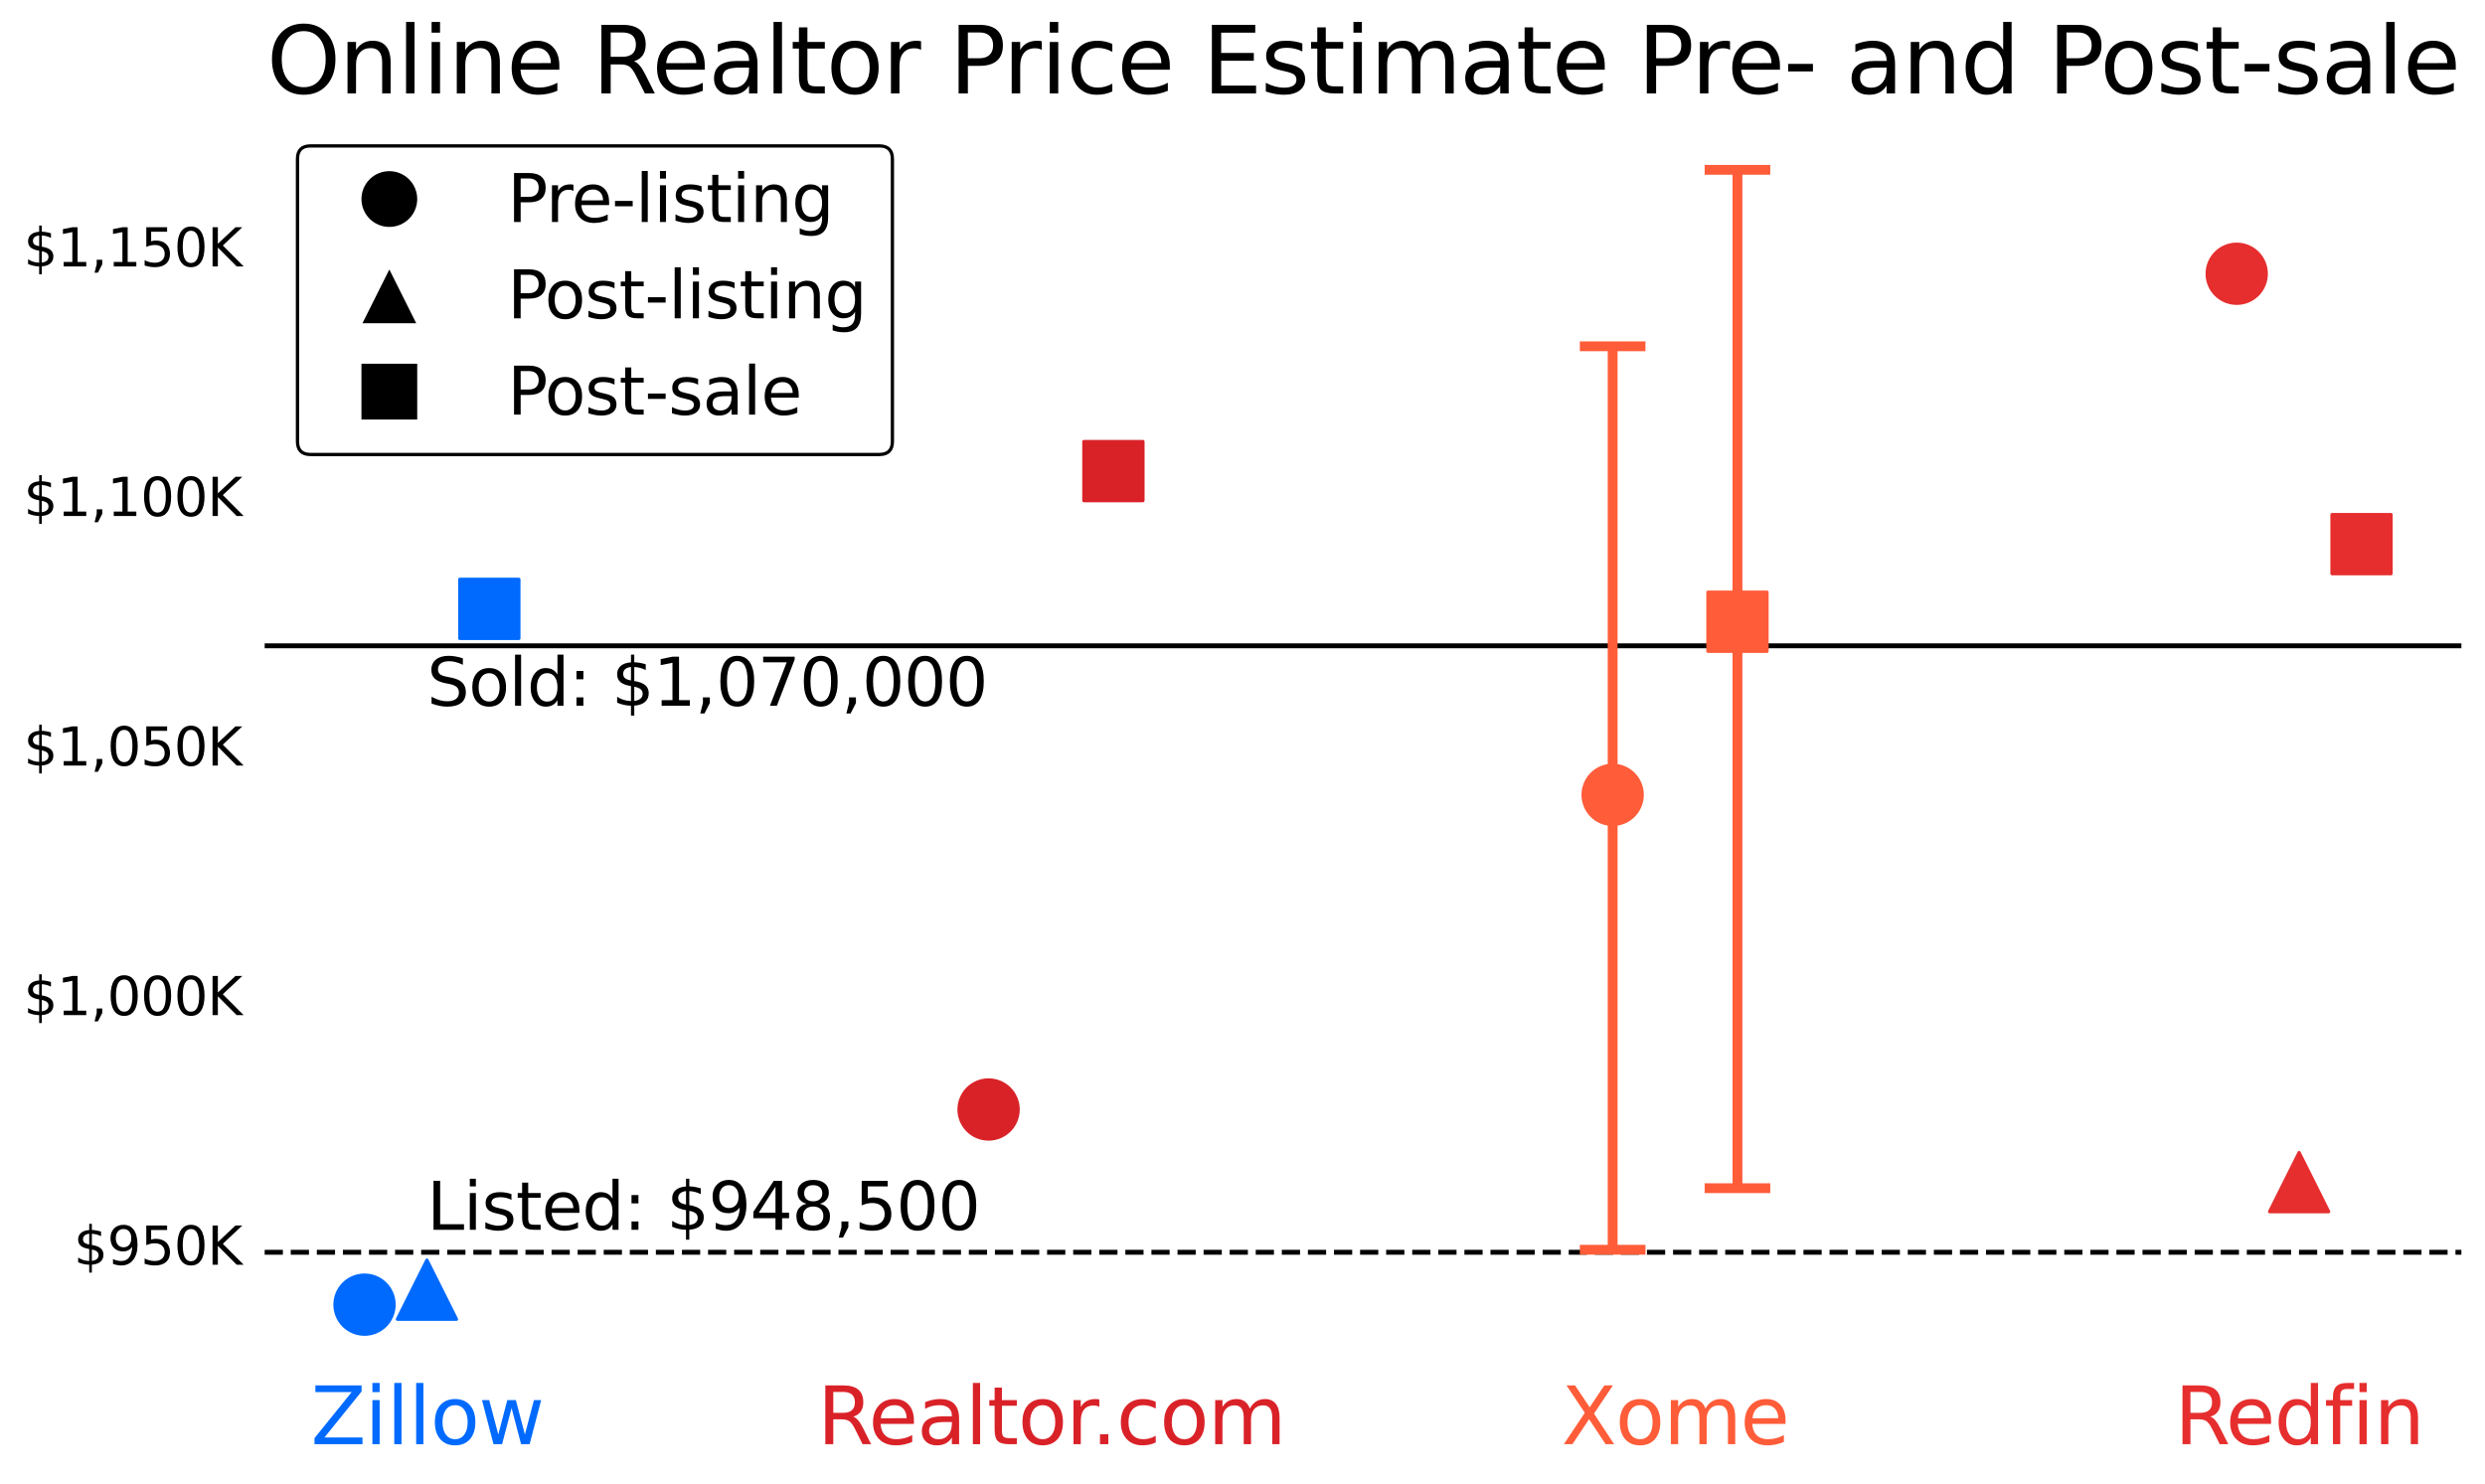<?xml version="1.0" encoding="utf-8" standalone="no"?>
<!DOCTYPE svg PUBLIC "-//W3C//DTD SVG 1.1//EN"
  "http://www.w3.org/Graphics/SVG/1.1/DTD/svg11.dtd">
<svg xmlns:xlink="http://www.w3.org/1999/xlink" width="757.477pt" height="452.423pt" viewBox="0 0 757.477 452.423" xmlns="http://www.w3.org/2000/svg" version="1.1">
 <defs>
  <style type="text/css">*{stroke-linejoin: round; stroke-linecap: butt}</style>
 </defs>
 <g id="figure_1">
  <g id="patch_1">
   <path d="M 0 452.423 
L 757.477 452.423 
L 757.477 0 
L 0 0 
z
" style="fill: #ffffff"/>
  </g>
  <g id="axes_1">
   <g id="patch_2">
    <path d="M 80.677 414.996 
L 750.278 414.996 
L 750.278 34.476 
L 80.677 34.476 
z
" style="fill: #ffffff"/>
   </g>
   <g id="PathCollection_1">
    <path d="M 130.137 384.135 
L 121.137 402.135 
L 139.137 402.135 
z
" clip-path="url(#pc6d887721e)" style="fill: #006aff; stroke: #006aff"/>
    <path d="M 700.818 351.344 
L 691.818 369.344 
L 709.818 369.344 
z
" clip-path="url(#pc6d887721e)" style="fill: #e62e2e; stroke: #e62e2e"/>
   </g>
   <g id="line2d_1">
    <path d="M 80.677 381.723 
L 750.278 381.723 
" clip-path="url(#pc6d887721e)" style="fill: none; stroke-dasharray: 5.55,2.4; stroke-dashoffset: 0; stroke: #000000; stroke-width: 1.5"/>
   </g>
   <g id="line2d_2">
    <path d="M 80.677 196.857 
L 750.278 196.857 
" clip-path="url(#pc6d887721e)" style="fill: none; stroke: #000000; stroke-width: 1.5; stroke-linecap: square"/>
   </g>
   <g id="matplotlib.axis_1">
    <g id="xtick_1">
     <g id="text_1">
      <!-- Zillow -->
      <g style="fill: #006aff" transform="translate(94.759 440.232)scale(0.24 -0.24)">
       <defs>
        <path id="DejaVuSans-5a" d="M 359 4666 
L 4025 4666 
L 4025 4184 
L 1075 531 
L 4097 531 
L 4097 0 
L 288 0 
L 288 481 
L 3238 4134 
L 359 4134 
L 359 4666 
z
" transform="scale(0.016)"/>
        <path id="DejaVuSans-69" d="M 603 3500 
L 1178 3500 
L 1178 0 
L 603 0 
L 603 3500 
z
M 603 4863 
L 1178 4863 
L 1178 4134 
L 603 4134 
L 603 4863 
z
" transform="scale(0.016)"/>
        <path id="DejaVuSans-6c" d="M 603 4863 
L 1178 4863 
L 1178 0 
L 603 0 
L 603 4863 
z
" transform="scale(0.016)"/>
        <path id="DejaVuSans-6f" d="M 1959 3097 
Q 1497 3097 1228 2736 
Q 959 2375 959 1747 
Q 959 1119 1226 758 
Q 1494 397 1959 397 
Q 2419 397 2687 759 
Q 2956 1122 2956 1747 
Q 2956 2369 2687 2733 
Q 2419 3097 1959 3097 
z
M 1959 3584 
Q 2709 3584 3137 3096 
Q 3566 2609 3566 1747 
Q 3566 888 3137 398 
Q 2709 -91 1959 -91 
Q 1206 -91 779 398 
Q 353 888 353 1747 
Q 353 2609 779 3096 
Q 1206 3584 1959 3584 
z
" transform="scale(0.016)"/>
        <path id="DejaVuSans-77" d="M 269 3500 
L 844 3500 
L 1563 769 
L 2278 3500 
L 2956 3500 
L 3675 769 
L 4391 3500 
L 4966 3500 
L 4050 0 
L 3372 0 
L 2619 2869 
L 1863 0 
L 1184 0 
L 269 3500 
z
" transform="scale(0.016)"/>
       </defs>
       <use xlink:href="#DejaVuSans-5a"/>
       <use xlink:href="#DejaVuSans-69" x="68.506"/>
       <use xlink:href="#DejaVuSans-6c" x="96.289"/>
       <use xlink:href="#DejaVuSans-6c" x="124.072"/>
       <use xlink:href="#DejaVuSans-6f" x="151.855"/>
       <use xlink:href="#DejaVuSans-77" x="213.037"/>
      </g>
     </g>
    </g>
    <g id="xtick_2">
     <g id="text_2">
      <!-- Realtor.com -->
      <g style="fill: #d92228" transform="translate(249.166 440.232)scale(0.24 -0.24)">
       <defs>
        <path id="DejaVuSans-52" d="M 2841 2188 
Q 3044 2119 3236 1894 
Q 3428 1669 3622 1275 
L 4263 0 
L 3584 0 
L 2988 1197 
Q 2756 1666 2539 1819 
Q 2322 1972 1947 1972 
L 1259 1972 
L 1259 0 
L 628 0 
L 628 4666 
L 2053 4666 
Q 2853 4666 3247 4331 
Q 3641 3997 3641 3322 
Q 3641 2881 3436 2590 
Q 3231 2300 2841 2188 
z
M 1259 4147 
L 1259 2491 
L 2053 2491 
Q 2509 2491 2742 2702 
Q 2975 2913 2975 3322 
Q 2975 3731 2742 3939 
Q 2509 4147 2053 4147 
L 1259 4147 
z
" transform="scale(0.016)"/>
        <path id="DejaVuSans-65" d="M 3597 1894 
L 3597 1613 
L 953 1613 
Q 991 1019 1311 708 
Q 1631 397 2203 397 
Q 2534 397 2845 478 
Q 3156 559 3463 722 
L 3463 178 
Q 3153 47 2828 -22 
Q 2503 -91 2169 -91 
Q 1331 -91 842 396 
Q 353 884 353 1716 
Q 353 2575 817 3079 
Q 1281 3584 2069 3584 
Q 2775 3584 3186 3129 
Q 3597 2675 3597 1894 
z
M 3022 2063 
Q 3016 2534 2758 2815 
Q 2500 3097 2075 3097 
Q 1594 3097 1305 2825 
Q 1016 2553 972 2059 
L 3022 2063 
z
" transform="scale(0.016)"/>
        <path id="DejaVuSans-61" d="M 2194 1759 
Q 1497 1759 1228 1600 
Q 959 1441 959 1056 
Q 959 750 1161 570 
Q 1363 391 1709 391 
Q 2188 391 2477 730 
Q 2766 1069 2766 1631 
L 2766 1759 
L 2194 1759 
z
M 3341 1997 
L 3341 0 
L 2766 0 
L 2766 531 
Q 2569 213 2275 61 
Q 1981 -91 1556 -91 
Q 1019 -91 701 211 
Q 384 513 384 1019 
Q 384 1609 779 1909 
Q 1175 2209 1959 2209 
L 2766 2209 
L 2766 2266 
Q 2766 2663 2505 2880 
Q 2244 3097 1772 3097 
Q 1472 3097 1187 3025 
Q 903 2953 641 2809 
L 641 3341 
Q 956 3463 1253 3523 
Q 1550 3584 1831 3584 
Q 2591 3584 2966 3190 
Q 3341 2797 3341 1997 
z
" transform="scale(0.016)"/>
        <path id="DejaVuSans-74" d="M 1172 4494 
L 1172 3500 
L 2356 3500 
L 2356 3053 
L 1172 3053 
L 1172 1153 
Q 1172 725 1289 603 
Q 1406 481 1766 481 
L 2356 481 
L 2356 0 
L 1766 0 
Q 1100 0 847 248 
Q 594 497 594 1153 
L 594 3053 
L 172 3053 
L 172 3500 
L 594 3500 
L 594 4494 
L 1172 4494 
z
" transform="scale(0.016)"/>
        <path id="DejaVuSans-72" d="M 2631 2963 
Q 2534 3019 2420 3045 
Q 2306 3072 2169 3072 
Q 1681 3072 1420 2755 
Q 1159 2438 1159 1844 
L 1159 0 
L 581 0 
L 581 3500 
L 1159 3500 
L 1159 2956 
Q 1341 3275 1631 3429 
Q 1922 3584 2338 3584 
Q 2397 3584 2469 3576 
Q 2541 3569 2628 3553 
L 2631 2963 
z
" transform="scale(0.016)"/>
        <path id="DejaVuSans-2e" d="M 684 794 
L 1344 794 
L 1344 0 
L 684 0 
L 684 794 
z
" transform="scale(0.016)"/>
        <path id="DejaVuSans-63" d="M 3122 3366 
L 3122 2828 
Q 2878 2963 2633 3030 
Q 2388 3097 2138 3097 
Q 1578 3097 1268 2742 
Q 959 2388 959 1747 
Q 959 1106 1268 751 
Q 1578 397 2138 397 
Q 2388 397 2633 464 
Q 2878 531 3122 666 
L 3122 134 
Q 2881 22 2623 -34 
Q 2366 -91 2075 -91 
Q 1284 -91 818 406 
Q 353 903 353 1747 
Q 353 2603 823 3093 
Q 1294 3584 2113 3584 
Q 2378 3584 2631 3529 
Q 2884 3475 3122 3366 
z
" transform="scale(0.016)"/>
        <path id="DejaVuSans-6d" d="M 3328 2828 
Q 3544 3216 3844 3400 
Q 4144 3584 4550 3584 
Q 5097 3584 5394 3201 
Q 5691 2819 5691 2113 
L 5691 0 
L 5113 0 
L 5113 2094 
Q 5113 2597 4934 2840 
Q 4756 3084 4391 3084 
Q 3944 3084 3684 2787 
Q 3425 2491 3425 1978 
L 3425 0 
L 2847 0 
L 2847 2094 
Q 2847 2600 2669 2842 
Q 2491 3084 2119 3084 
Q 1678 3084 1418 2786 
Q 1159 2488 1159 1978 
L 1159 0 
L 581 0 
L 581 3500 
L 1159 3500 
L 1159 2956 
Q 1356 3278 1631 3431 
Q 1906 3584 2284 3584 
Q 2666 3584 2933 3390 
Q 3200 3197 3328 2828 
z
" transform="scale(0.016)"/>
       </defs>
       <use xlink:href="#DejaVuSans-52"/>
       <use xlink:href="#DejaVuSans-65" x="64.982"/>
       <use xlink:href="#DejaVuSans-61" x="126.506"/>
       <use xlink:href="#DejaVuSans-6c" x="187.785"/>
       <use xlink:href="#DejaVuSans-74" x="215.568"/>
       <use xlink:href="#DejaVuSans-6f" x="254.777"/>
       <use xlink:href="#DejaVuSans-72" x="315.959"/>
       <use xlink:href="#DejaVuSans-2e" x="347.947"/>
       <use xlink:href="#DejaVuSans-63" x="379.734"/>
       <use xlink:href="#DejaVuSans-6f" x="434.715"/>
       <use xlink:href="#DejaVuSans-6d" x="495.896"/>
      </g>
     </g>
    </g>
    <g id="xtick_3">
     <g id="text_3">
      <!-- Xome -->
      <g style="fill: #ff5c39" transform="translate(475.956 440.232)scale(0.24 -0.24)">
       <defs>
        <path id="DejaVuSans-58" d="M 403 4666 
L 1081 4666 
L 2241 2931 
L 3406 4666 
L 4084 4666 
L 2584 2425 
L 4184 0 
L 3506 0 
L 2194 1984 
L 872 0 
L 191 0 
L 1856 2491 
L 403 4666 
z
" transform="scale(0.016)"/>
       </defs>
       <use xlink:href="#DejaVuSans-58"/>
       <use xlink:href="#DejaVuSans-6f" x="68.506"/>
       <use xlink:href="#DejaVuSans-6d" x="129.688"/>
       <use xlink:href="#DejaVuSans-65" x="227.1"/>
      </g>
     </g>
    </g>
    <g id="xtick_4">
     <g id="text_4">
      <!-- Redfin -->
      <g style="fill: #e62e2e" transform="translate(662.855 440.232)scale(0.24 -0.24)">
       <defs>
        <path id="DejaVuSans-64" d="M 2906 2969 
L 2906 4863 
L 3481 4863 
L 3481 0 
L 2906 0 
L 2906 525 
Q 2725 213 2448 61 
Q 2172 -91 1784 -91 
Q 1150 -91 751 415 
Q 353 922 353 1747 
Q 353 2572 751 3078 
Q 1150 3584 1784 3584 
Q 2172 3584 2448 3432 
Q 2725 3281 2906 2969 
z
M 947 1747 
Q 947 1113 1208 752 
Q 1469 391 1925 391 
Q 2381 391 2643 752 
Q 2906 1113 2906 1747 
Q 2906 2381 2643 2742 
Q 2381 3103 1925 3103 
Q 1469 3103 1208 2742 
Q 947 2381 947 1747 
z
" transform="scale(0.016)"/>
        <path id="DejaVuSans-66" d="M 2375 4863 
L 2375 4384 
L 1825 4384 
Q 1516 4384 1395 4259 
Q 1275 4134 1275 3809 
L 1275 3500 
L 2222 3500 
L 2222 3053 
L 1275 3053 
L 1275 0 
L 697 0 
L 697 3053 
L 147 3053 
L 147 3500 
L 697 3500 
L 697 3744 
Q 697 4328 969 4595 
Q 1241 4863 1831 4863 
L 2375 4863 
z
" transform="scale(0.016)"/>
        <path id="DejaVuSans-6e" d="M 3513 2113 
L 3513 0 
L 2938 0 
L 2938 2094 
Q 2938 2591 2744 2837 
Q 2550 3084 2163 3084 
Q 1697 3084 1428 2787 
Q 1159 2491 1159 1978 
L 1159 0 
L 581 0 
L 581 3500 
L 1159 3500 
L 1159 2956 
Q 1366 3272 1645 3428 
Q 1925 3584 2291 3584 
Q 2894 3584 3203 3211 
Q 3513 2838 3513 2113 
z
" transform="scale(0.016)"/>
       </defs>
       <use xlink:href="#DejaVuSans-52"/>
       <use xlink:href="#DejaVuSans-65" x="64.982"/>
       <use xlink:href="#DejaVuSans-64" x="126.506"/>
       <use xlink:href="#DejaVuSans-66" x="189.982"/>
       <use xlink:href="#DejaVuSans-69" x="225.188"/>
       <use xlink:href="#DejaVuSans-6e" x="252.971"/>
      </g>
     </g>
    </g>
   </g>
   <g id="matplotlib.axis_2">
    <g id="ytick_1">
     <g id="text_5">
      <!-- $950K -->
      <g transform="translate(22.465 385.52)scale(0.16 -0.16)">
       <defs>
        <path id="DejaVuSans-24" d="M 2163 -941 
L 1850 -941 
L 1847 0 
Q 1519 6 1191 76 
Q 863 147 531 288 
L 531 850 
Q 850 650 1176 548 
Q 1503 447 1850 444 
L 1850 1869 
Q 1159 1981 845 2250 
Q 531 2519 531 2988 
Q 531 3497 872 3790 
Q 1213 4084 1850 4128 
L 1850 4863 
L 2163 4863 
L 2163 4138 
Q 2453 4125 2725 4076 
Q 2997 4028 3256 3944 
L 3256 3397 
Q 2997 3528 2723 3600 
Q 2450 3672 2163 3684 
L 2163 2350 
Q 2872 2241 3206 1959 
Q 3541 1678 3541 1191 
Q 3541 663 3186 358 
Q 2831 53 2163 6 
L 2163 -941 
z
M 1850 2406 
L 1850 3688 
Q 1488 3647 1297 3481 
Q 1106 3316 1106 3041 
Q 1106 2772 1282 2622 
Q 1459 2472 1850 2406 
z
M 2163 1806 
L 2163 453 
Q 2559 506 2761 678 
Q 2963 850 2963 1131 
Q 2963 1406 2770 1568 
Q 2578 1731 2163 1806 
z
" transform="scale(0.016)"/>
        <path id="DejaVuSans-39" d="M 703 97 
L 703 672 
Q 941 559 1184 500 
Q 1428 441 1663 441 
Q 2288 441 2617 861 
Q 2947 1281 2994 2138 
Q 2813 1869 2534 1725 
Q 2256 1581 1919 1581 
Q 1219 1581 811 2004 
Q 403 2428 403 3163 
Q 403 3881 828 4315 
Q 1253 4750 1959 4750 
Q 2769 4750 3195 4129 
Q 3622 3509 3622 2328 
Q 3622 1225 3098 567 
Q 2575 -91 1691 -91 
Q 1453 -91 1209 -44 
Q 966 3 703 97 
z
M 1959 2075 
Q 2384 2075 2632 2365 
Q 2881 2656 2881 3163 
Q 2881 3666 2632 3958 
Q 2384 4250 1959 4250 
Q 1534 4250 1286 3958 
Q 1038 3666 1038 3163 
Q 1038 2656 1286 2365 
Q 1534 2075 1959 2075 
z
" transform="scale(0.016)"/>
        <path id="DejaVuSans-35" d="M 691 4666 
L 3169 4666 
L 3169 4134 
L 1269 4134 
L 1269 2991 
Q 1406 3038 1543 3061 
Q 1681 3084 1819 3084 
Q 2600 3084 3056 2656 
Q 3513 2228 3513 1497 
Q 3513 744 3044 326 
Q 2575 -91 1722 -91 
Q 1428 -91 1123 -41 
Q 819 9 494 109 
L 494 744 
Q 775 591 1075 516 
Q 1375 441 1709 441 
Q 2250 441 2565 725 
Q 2881 1009 2881 1497 
Q 2881 1984 2565 2268 
Q 2250 2553 1709 2553 
Q 1456 2553 1204 2497 
Q 953 2441 691 2322 
L 691 4666 
z
" transform="scale(0.016)"/>
        <path id="DejaVuSans-30" d="M 2034 4250 
Q 1547 4250 1301 3770 
Q 1056 3291 1056 2328 
Q 1056 1369 1301 889 
Q 1547 409 2034 409 
Q 2525 409 2770 889 
Q 3016 1369 3016 2328 
Q 3016 3291 2770 3770 
Q 2525 4250 2034 4250 
z
M 2034 4750 
Q 2819 4750 3233 4129 
Q 3647 3509 3647 2328 
Q 3647 1150 3233 529 
Q 2819 -91 2034 -91 
Q 1250 -91 836 529 
Q 422 1150 422 2328 
Q 422 3509 836 4129 
Q 1250 4750 2034 4750 
z
" transform="scale(0.016)"/>
        <path id="DejaVuSans-4b" d="M 628 4666 
L 1259 4666 
L 1259 2694 
L 3353 4666 
L 4166 4666 
L 1850 2491 
L 4331 0 
L 3500 0 
L 1259 2247 
L 1259 0 
L 628 0 
L 628 4666 
z
" transform="scale(0.016)"/>
       </defs>
       <use xlink:href="#DejaVuSans-24"/>
       <use xlink:href="#DejaVuSans-39" x="63.623"/>
       <use xlink:href="#DejaVuSans-35" x="127.246"/>
       <use xlink:href="#DejaVuSans-30" x="190.869"/>
       <use xlink:href="#DejaVuSans-4b" x="254.492"/>
      </g>
     </g>
    </g>
    <g id="ytick_2">
     <g id="text_6">
      <!-- $1,000K -->
      <g transform="translate(7.2 309.443)scale(0.16 -0.16)">
       <defs>
        <path id="DejaVuSans-31" d="M 794 531 
L 1825 531 
L 1825 4091 
L 703 3866 
L 703 4441 
L 1819 4666 
L 2450 4666 
L 2450 531 
L 3481 531 
L 3481 0 
L 794 0 
L 794 531 
z
" transform="scale(0.016)"/>
        <path id="DejaVuSans-2c" d="M 750 794 
L 1409 794 
L 1409 256 
L 897 -744 
L 494 -744 
L 750 256 
L 750 794 
z
" transform="scale(0.016)"/>
       </defs>
       <use xlink:href="#DejaVuSans-24"/>
       <use xlink:href="#DejaVuSans-31" x="63.623"/>
       <use xlink:href="#DejaVuSans-2c" x="127.246"/>
       <use xlink:href="#DejaVuSans-30" x="159.033"/>
       <use xlink:href="#DejaVuSans-30" x="222.656"/>
       <use xlink:href="#DejaVuSans-30" x="286.279"/>
       <use xlink:href="#DejaVuSans-4b" x="349.902"/>
      </g>
     </g>
    </g>
    <g id="ytick_3">
     <g id="text_7">
      <!-- $1,050K -->
      <g transform="translate(7.2 233.367)scale(0.16 -0.16)">
       <use xlink:href="#DejaVuSans-24"/>
       <use xlink:href="#DejaVuSans-31" x="63.623"/>
       <use xlink:href="#DejaVuSans-2c" x="127.246"/>
       <use xlink:href="#DejaVuSans-30" x="159.033"/>
       <use xlink:href="#DejaVuSans-35" x="222.656"/>
       <use xlink:href="#DejaVuSans-30" x="286.279"/>
       <use xlink:href="#DejaVuSans-4b" x="349.902"/>
      </g>
     </g>
    </g>
    <g id="ytick_4">
     <g id="text_8">
      <!-- $1,100K -->
      <g transform="translate(7.2 157.29)scale(0.16 -0.16)">
       <use xlink:href="#DejaVuSans-24"/>
       <use xlink:href="#DejaVuSans-31" x="63.623"/>
       <use xlink:href="#DejaVuSans-2c" x="127.246"/>
       <use xlink:href="#DejaVuSans-31" x="159.033"/>
       <use xlink:href="#DejaVuSans-30" x="222.656"/>
       <use xlink:href="#DejaVuSans-30" x="286.279"/>
       <use xlink:href="#DejaVuSans-4b" x="349.902"/>
      </g>
     </g>
    </g>
    <g id="ytick_5">
     <g id="text_9">
      <!-- $1,150K -->
      <g transform="translate(7.2 81.214)scale(0.16 -0.16)">
       <use xlink:href="#DejaVuSans-24"/>
       <use xlink:href="#DejaVuSans-31" x="63.623"/>
       <use xlink:href="#DejaVuSans-2c" x="127.246"/>
       <use xlink:href="#DejaVuSans-31" x="159.033"/>
       <use xlink:href="#DejaVuSans-35" x="222.656"/>
       <use xlink:href="#DejaVuSans-30" x="286.279"/>
       <use xlink:href="#DejaVuSans-4b" x="349.902"/>
      </g>
     </g>
    </g>
   </g>
   <g id="LineCollection_1">
    <path clip-path="url(#pc6d887721e)" style="fill: none; stroke: #006aff; stroke-width: 3"/>
   </g>
   <g id="line2d_3">
    <defs>
     <path id="m57cb833322" d="M 10 0 
L -10 -0 
" style="stroke: #006aff; stroke-width: 3"/>
    </defs>
    <g clip-path="url(#pc6d887721e)"/>
   </g>
   <g id="line2d_4">
    <g clip-path="url(#pc6d887721e)"/>
   </g>
   <g id="LineCollection_2">
    <path clip-path="url(#pc6d887721e)" style="fill: none; stroke: #d92228; stroke-width: 3"/>
   </g>
   <g id="line2d_5">
    <defs>
     <path id="md006eca9d9" d="M 10 0 
L -10 -0 
" style="stroke: #d92228; stroke-width: 3"/>
    </defs>
    <g clip-path="url(#pc6d887721e)"/>
   </g>
   <g id="line2d_6">
    <g clip-path="url(#pc6d887721e)"/>
   </g>
   <g id="LineCollection_3">
    <path d="M 491.568 380.962 
L 491.568 105.566 
" clip-path="url(#pc6d887721e)" style="fill: none; stroke: #ff5c39; stroke-width: 3"/>
   </g>
   <g id="line2d_7">
    <defs>
     <path id="m4ff9695c97" d="M 10 0 
L -10 -0 
" style="stroke: #ff5c39; stroke-width: 3"/>
    </defs>
    <g clip-path="url(#pc6d887721e)">
     <use xlink:href="#m4ff9695c97" x="491.568" y="380.962" style="fill: #ff5c39; stroke: #ff5c39; stroke-width: 3"/>
    </g>
   </g>
   <g id="line2d_8">
    <g clip-path="url(#pc6d887721e)">
     <use xlink:href="#m4ff9695c97" x="491.568" y="105.566" style="fill: #ff5c39; stroke: #ff5c39; stroke-width: 3"/>
    </g>
   </g>
   <g id="LineCollection_4">
    <path clip-path="url(#pc6d887721e)" style="fill: none; stroke: #e62e2e; stroke-width: 3"/>
   </g>
   <g id="line2d_9">
    <defs>
     <path id="mfba8105334" d="M 10 0 
L -10 -0 
" style="stroke: #e62e2e; stroke-width: 3"/>
    </defs>
    <g clip-path="url(#pc6d887721e)"/>
   </g>
   <g id="line2d_10">
    <g clip-path="url(#pc6d887721e)"/>
   </g>
   <g id="LineCollection_5">
    <path clip-path="url(#pc6d887721e)" style="fill: none; stroke: #006aff; stroke-width: 3"/>
   </g>
   <g id="line2d_11">
    <g clip-path="url(#pc6d887721e)"/>
   </g>
   <g id="line2d_12">
    <g clip-path="url(#pc6d887721e)"/>
   </g>
   <g id="LineCollection_6">
    <path clip-path="url(#pc6d887721e)" style="fill: none; stroke: #d92228; stroke-width: 3"/>
   </g>
   <g id="line2d_13">
    <g clip-path="url(#pc6d887721e)"/>
   </g>
   <g id="line2d_14">
    <g clip-path="url(#pc6d887721e)"/>
   </g>
   <g id="LineCollection_7">
    <path d="M 529.614 362.191 
L 529.614 51.772 
" clip-path="url(#pc6d887721e)" style="fill: none; stroke: #ff5c39; stroke-width: 3"/>
   </g>
   <g id="line2d_15">
    <g clip-path="url(#pc6d887721e)">
     <use xlink:href="#m4ff9695c97" x="529.614" y="362.191" style="fill: #ff5c39; stroke: #ff5c39; stroke-width: 3"/>
    </g>
   </g>
   <g id="line2d_16">
    <g clip-path="url(#pc6d887721e)">
     <use xlink:href="#m4ff9695c97" x="529.614" y="51.772" style="fill: #ff5c39; stroke: #ff5c39; stroke-width: 3"/>
    </g>
   </g>
   <g id="LineCollection_8">
    <path clip-path="url(#pc6d887721e)" style="fill: none; stroke: #e62e2e; stroke-width: 3"/>
   </g>
   <g id="line2d_17">
    <g clip-path="url(#pc6d887721e)"/>
   </g>
   <g id="line2d_18">
    <g clip-path="url(#pc6d887721e)"/>
   </g>
   <g id="line2d_19">
    <defs>
     <path id="ma3d7d31315" d="M 0 9 
C 2.387 9 4.676 8.052 6.364 6.364 
C 8.052 4.676 9 2.387 9 0 
C 9 -2.387 8.052 -4.676 6.364 -6.364 
C 4.676 -8.052 2.387 -9 0 -9 
C -2.387 -9 -4.676 -8.052 -6.364 -6.364 
C -8.052 -4.676 -9 -2.387 -9 0 
C -9 2.387 -8.052 4.676 -6.364 6.364 
C -4.676 8.052 -2.387 9 0 9 
z
" style="stroke: #006aff"/>
    </defs>
    <g clip-path="url(#pc6d887721e)">
     <use xlink:href="#ma3d7d31315" x="111.114" y="397.699" style="fill: #006aff; stroke: #006aff"/>
    </g>
   </g>
   <g id="line2d_20">
    <defs>
     <path id="mc775e1bc4c" d="M 0 9 
C 2.387 9 4.676 8.052 6.364 6.364 
C 8.052 4.676 9 2.387 9 0 
C 9 -2.387 8.052 -4.676 6.364 -6.364 
C 4.676 -8.052 2.387 -9 0 -9 
C -2.387 -9 -4.676 -8.052 -6.364 -6.364 
C -8.052 -4.676 -9 -2.387 -9 0 
C -9 2.387 -8.052 4.676 -6.364 6.364 
C -4.676 8.052 -2.387 9 0 9 
z
" style="stroke: #d92228"/>
    </defs>
    <g clip-path="url(#pc6d887721e)">
     <use xlink:href="#mc775e1bc4c" x="301.341" y="338.207" style="fill: #d92228; stroke: #d92228"/>
    </g>
   </g>
   <g id="line2d_21">
    <defs>
     <path id="m9fe542eec3" d="M 0 9 
C 2.387 9 4.676 8.052 6.364 6.364 
C 8.052 4.676 9 2.387 9 0 
C 9 -2.387 8.052 -4.676 6.364 -6.364 
C 4.676 -8.052 2.387 -9 0 -9 
C -2.387 -9 -4.676 -8.052 -6.364 -6.364 
C -8.052 -4.676 -9 -2.387 -9 0 
C -9 2.387 -8.052 4.676 -6.364 6.364 
C -4.676 8.052 -2.387 9 0 9 
z
" style="stroke: #ff5c39"/>
    </defs>
    <g clip-path="url(#pc6d887721e)">
     <use xlink:href="#m9fe542eec3" x="491.568" y="242.29" style="fill: #ff5c39; stroke: #ff5c39"/>
    </g>
   </g>
   <g id="line2d_22">
    <defs>
     <path id="m152fd68b36" d="M 0 9 
C 2.387 9 4.676 8.052 6.364 6.364 
C 8.052 4.676 9 2.387 9 0 
C 9 -2.387 8.052 -4.676 6.364 -6.364 
C 4.676 -8.052 2.387 -9 0 -9 
C -2.387 -9 -4.676 -8.052 -6.364 -6.364 
C -8.052 -4.676 -9 -2.387 -9 0 
C -9 2.387 -8.052 4.676 -6.364 6.364 
C -4.676 8.052 -2.387 9 0 9 
z
" style="stroke: #e62e2e"/>
    </defs>
    <g clip-path="url(#pc6d887721e)">
     <use xlink:href="#m152fd68b36" x="681.796" y="83.45" style="fill: #e62e2e; stroke: #e62e2e"/>
    </g>
   </g>
   <g id="line2d_23">
    <defs>
     <path id="mde275d4d37" d="M -9 9 
L 9 9 
L 9 -9 
L -9 -9 
z
" style="stroke: #006aff; stroke-linejoin: miter"/>
    </defs>
    <g clip-path="url(#pc6d887721e)">
     <use xlink:href="#mde275d4d37" x="149.159" y="185.598" style="fill: #006aff; stroke: #006aff; stroke-linejoin: miter"/>
    </g>
   </g>
   <g id="line2d_24">
    <defs>
     <path id="m5a3841e682" d="M -9 9 
L 9 9 
L 9 -9 
L -9 -9 
z
" style="stroke: #d92228; stroke-linejoin: miter"/>
    </defs>
    <g clip-path="url(#pc6d887721e)">
     <use xlink:href="#m5a3841e682" x="339.387" y="143.604" style="fill: #d92228; stroke: #d92228; stroke-linejoin: miter"/>
    </g>
   </g>
   <g id="line2d_25">
    <defs>
     <path id="m9928623aec" d="M -9 9 
L 9 9 
L 9 -9 
L -9 -9 
z
" style="stroke: #ff5c39; stroke-linejoin: miter"/>
    </defs>
    <g clip-path="url(#pc6d887721e)">
     <use xlink:href="#m9928623aec" x="529.614" y="189.524" style="fill: #ff5c39; stroke: #ff5c39; stroke-linejoin: miter"/>
    </g>
   </g>
   <g id="line2d_26">
    <defs>
     <path id="me8f3efa84f" d="M -9 9 
L 9 9 
L 9 -9 
L -9 -9 
z
" style="stroke: #e62e2e; stroke-linejoin: miter"/>
    </defs>
    <g clip-path="url(#pc6d887721e)">
     <use xlink:href="#me8f3efa84f" x="719.841" y="165.871" style="fill: #e62e2e; stroke: #e62e2e; stroke-linejoin: miter"/>
    </g>
   </g>
   <g id="text_10">
    <!-- Listed: $948,500 -->
    <g transform="translate(130.137 374.876)scale(0.2 -0.2)">
     <defs>
      <path id="DejaVuSans-4c" d="M 628 4666 
L 1259 4666 
L 1259 531 
L 3531 531 
L 3531 0 
L 628 0 
L 628 4666 
z
" transform="scale(0.016)"/>
      <path id="DejaVuSans-73" d="M 2834 3397 
L 2834 2853 
Q 2591 2978 2328 3040 
Q 2066 3103 1784 3103 
Q 1356 3103 1142 2972 
Q 928 2841 928 2578 
Q 928 2378 1081 2264 
Q 1234 2150 1697 2047 
L 1894 2003 
Q 2506 1872 2764 1633 
Q 3022 1394 3022 966 
Q 3022 478 2636 193 
Q 2250 -91 1575 -91 
Q 1294 -91 989 -36 
Q 684 19 347 128 
L 347 722 
Q 666 556 975 473 
Q 1284 391 1588 391 
Q 1994 391 2212 530 
Q 2431 669 2431 922 
Q 2431 1156 2273 1281 
Q 2116 1406 1581 1522 
L 1381 1569 
Q 847 1681 609 1914 
Q 372 2147 372 2553 
Q 372 3047 722 3315 
Q 1072 3584 1716 3584 
Q 2034 3584 2315 3537 
Q 2597 3491 2834 3397 
z
" transform="scale(0.016)"/>
      <path id="DejaVuSans-3a" d="M 750 794 
L 1409 794 
L 1409 0 
L 750 0 
L 750 794 
z
M 750 3309 
L 1409 3309 
L 1409 2516 
L 750 2516 
L 750 3309 
z
" transform="scale(0.016)"/>
      <path id="DejaVuSans-20" transform="scale(0.016)"/>
      <path id="DejaVuSans-34" d="M 2419 4116 
L 825 1625 
L 2419 1625 
L 2419 4116 
z
M 2253 4666 
L 3047 4666 
L 3047 1625 
L 3713 1625 
L 3713 1100 
L 3047 1100 
L 3047 0 
L 2419 0 
L 2419 1100 
L 313 1100 
L 313 1709 
L 2253 4666 
z
" transform="scale(0.016)"/>
      <path id="DejaVuSans-38" d="M 2034 2216 
Q 1584 2216 1326 1975 
Q 1069 1734 1069 1313 
Q 1069 891 1326 650 
Q 1584 409 2034 409 
Q 2484 409 2743 651 
Q 3003 894 3003 1313 
Q 3003 1734 2745 1975 
Q 2488 2216 2034 2216 
z
M 1403 2484 
Q 997 2584 770 2862 
Q 544 3141 544 3541 
Q 544 4100 942 4425 
Q 1341 4750 2034 4750 
Q 2731 4750 3128 4425 
Q 3525 4100 3525 3541 
Q 3525 3141 3298 2862 
Q 3072 2584 2669 2484 
Q 3125 2378 3379 2068 
Q 3634 1759 3634 1313 
Q 3634 634 3220 271 
Q 2806 -91 2034 -91 
Q 1263 -91 848 271 
Q 434 634 434 1313 
Q 434 1759 690 2068 
Q 947 2378 1403 2484 
z
M 1172 3481 
Q 1172 3119 1398 2916 
Q 1625 2713 2034 2713 
Q 2441 2713 2670 2916 
Q 2900 3119 2900 3481 
Q 2900 3844 2670 4047 
Q 2441 4250 2034 4250 
Q 1625 4250 1398 4047 
Q 1172 3844 1172 3481 
z
" transform="scale(0.016)"/>
     </defs>
     <use xlink:href="#DejaVuSans-4c"/>
     <use xlink:href="#DejaVuSans-69" x="55.713"/>
     <use xlink:href="#DejaVuSans-73" x="83.496"/>
     <use xlink:href="#DejaVuSans-74" x="135.596"/>
     <use xlink:href="#DejaVuSans-65" x="174.805"/>
     <use xlink:href="#DejaVuSans-64" x="236.328"/>
     <use xlink:href="#DejaVuSans-3a" x="299.805"/>
     <use xlink:href="#DejaVuSans-20" x="333.496"/>
     <use xlink:href="#DejaVuSans-24" x="365.283"/>
     <use xlink:href="#DejaVuSans-39" x="428.906"/>
     <use xlink:href="#DejaVuSans-34" x="492.529"/>
     <use xlink:href="#DejaVuSans-38" x="556.152"/>
     <use xlink:href="#DejaVuSans-2c" x="619.775"/>
     <use xlink:href="#DejaVuSans-35" x="651.562"/>
     <use xlink:href="#DejaVuSans-30" x="715.186"/>
     <use xlink:href="#DejaVuSans-30" x="778.809"/>
    </g>
   </g>
   <g id="text_11">
    <!-- Sold: $1,070,000 -->
    <g transform="translate(130.137 215.116)scale(0.2 -0.2)">
     <defs>
      <path id="DejaVuSans-53" d="M 3425 4513 
L 3425 3897 
Q 3066 4069 2747 4153 
Q 2428 4238 2131 4238 
Q 1616 4238 1336 4038 
Q 1056 3838 1056 3469 
Q 1056 3159 1242 3001 
Q 1428 2844 1947 2747 
L 2328 2669 
Q 3034 2534 3370 2195 
Q 3706 1856 3706 1288 
Q 3706 609 3251 259 
Q 2797 -91 1919 -91 
Q 1588 -91 1214 -16 
Q 841 59 441 206 
L 441 856 
Q 825 641 1194 531 
Q 1563 422 1919 422 
Q 2459 422 2753 634 
Q 3047 847 3047 1241 
Q 3047 1584 2836 1778 
Q 2625 1972 2144 2069 
L 1759 2144 
Q 1053 2284 737 2584 
Q 422 2884 422 3419 
Q 422 4038 858 4394 
Q 1294 4750 2059 4750 
Q 2388 4750 2728 4690 
Q 3069 4631 3425 4513 
z
" transform="scale(0.016)"/>
      <path id="DejaVuSans-37" d="M 525 4666 
L 3525 4666 
L 3525 4397 
L 1831 0 
L 1172 0 
L 2766 4134 
L 525 4134 
L 525 4666 
z
" transform="scale(0.016)"/>
     </defs>
     <use xlink:href="#DejaVuSans-53"/>
     <use xlink:href="#DejaVuSans-6f" x="63.477"/>
     <use xlink:href="#DejaVuSans-6c" x="124.658"/>
     <use xlink:href="#DejaVuSans-64" x="152.441"/>
     <use xlink:href="#DejaVuSans-3a" x="215.918"/>
     <use xlink:href="#DejaVuSans-20" x="249.609"/>
     <use xlink:href="#DejaVuSans-24" x="281.396"/>
     <use xlink:href="#DejaVuSans-31" x="345.02"/>
     <use xlink:href="#DejaVuSans-2c" x="408.643"/>
     <use xlink:href="#DejaVuSans-30" x="440.43"/>
     <use xlink:href="#DejaVuSans-37" x="504.053"/>
     <use xlink:href="#DejaVuSans-30" x="567.676"/>
     <use xlink:href="#DejaVuSans-2c" x="631.299"/>
     <use xlink:href="#DejaVuSans-30" x="663.086"/>
     <use xlink:href="#DejaVuSans-30" x="726.709"/>
     <use xlink:href="#DejaVuSans-30" x="790.332"/>
    </g>
   </g>
   <g id="text_12">
    <!-- Online Realtor Price Estimate Pre- and Post-sale -->
    <g transform="translate(81.291 28.476)scale(0.28 -0.28)">
     <defs>
      <path id="DejaVuSans-4f" d="M 2522 4238 
Q 1834 4238 1429 3725 
Q 1025 3213 1025 2328 
Q 1025 1447 1429 934 
Q 1834 422 2522 422 
Q 3209 422 3611 934 
Q 4013 1447 4013 2328 
Q 4013 3213 3611 3725 
Q 3209 4238 2522 4238 
z
M 2522 4750 
Q 3503 4750 4090 4092 
Q 4678 3434 4678 2328 
Q 4678 1225 4090 567 
Q 3503 -91 2522 -91 
Q 1538 -91 948 565 
Q 359 1222 359 2328 
Q 359 3434 948 4092 
Q 1538 4750 2522 4750 
z
" transform="scale(0.016)"/>
      <path id="DejaVuSans-50" d="M 1259 4147 
L 1259 2394 
L 2053 2394 
Q 2494 2394 2734 2622 
Q 2975 2850 2975 3272 
Q 2975 3691 2734 3919 
Q 2494 4147 2053 4147 
L 1259 4147 
z
M 628 4666 
L 2053 4666 
Q 2838 4666 3239 4311 
Q 3641 3956 3641 3272 
Q 3641 2581 3239 2228 
Q 2838 1875 2053 1875 
L 1259 1875 
L 1259 0 
L 628 0 
L 628 4666 
z
" transform="scale(0.016)"/>
      <path id="DejaVuSans-45" d="M 628 4666 
L 3578 4666 
L 3578 4134 
L 1259 4134 
L 1259 2753 
L 3481 2753 
L 3481 2222 
L 1259 2222 
L 1259 531 
L 3634 531 
L 3634 0 
L 628 0 
L 628 4666 
z
" transform="scale(0.016)"/>
      <path id="DejaVuSans-2d" d="M 313 2009 
L 1997 2009 
L 1997 1497 
L 313 1497 
L 313 2009 
z
" transform="scale(0.016)"/>
     </defs>
     <use xlink:href="#DejaVuSans-4f"/>
     <use xlink:href="#DejaVuSans-6e" x="78.711"/>
     <use xlink:href="#DejaVuSans-6c" x="142.09"/>
     <use xlink:href="#DejaVuSans-69" x="169.873"/>
     <use xlink:href="#DejaVuSans-6e" x="197.656"/>
     <use xlink:href="#DejaVuSans-65" x="261.035"/>
     <use xlink:href="#DejaVuSans-20" x="322.559"/>
     <use xlink:href="#DejaVuSans-52" x="354.346"/>
     <use xlink:href="#DejaVuSans-65" x="419.328"/>
     <use xlink:href="#DejaVuSans-61" x="480.852"/>
     <use xlink:href="#DejaVuSans-6c" x="542.131"/>
     <use xlink:href="#DejaVuSans-74" x="569.914"/>
     <use xlink:href="#DejaVuSans-6f" x="609.123"/>
     <use xlink:href="#DejaVuSans-72" x="670.305"/>
     <use xlink:href="#DejaVuSans-20" x="711.418"/>
     <use xlink:href="#DejaVuSans-50" x="743.205"/>
     <use xlink:href="#DejaVuSans-72" x="801.758"/>
     <use xlink:href="#DejaVuSans-69" x="842.871"/>
     <use xlink:href="#DejaVuSans-63" x="870.654"/>
     <use xlink:href="#DejaVuSans-65" x="925.635"/>
     <use xlink:href="#DejaVuSans-20" x="987.158"/>
     <use xlink:href="#DejaVuSans-45" x="1018.945"/>
     <use xlink:href="#DejaVuSans-73" x="1082.129"/>
     <use xlink:href="#DejaVuSans-74" x="1134.229"/>
     <use xlink:href="#DejaVuSans-69" x="1173.438"/>
     <use xlink:href="#DejaVuSans-6d" x="1201.221"/>
     <use xlink:href="#DejaVuSans-61" x="1298.633"/>
     <use xlink:href="#DejaVuSans-74" x="1359.912"/>
     <use xlink:href="#DejaVuSans-65" x="1399.121"/>
     <use xlink:href="#DejaVuSans-20" x="1460.645"/>
     <use xlink:href="#DejaVuSans-50" x="1492.432"/>
     <use xlink:href="#DejaVuSans-72" x="1550.984"/>
     <use xlink:href="#DejaVuSans-65" x="1589.848"/>
     <use xlink:href="#DejaVuSans-2d" x="1651.371"/>
     <use xlink:href="#DejaVuSans-20" x="1687.455"/>
     <use xlink:href="#DejaVuSans-61" x="1719.242"/>
     <use xlink:href="#DejaVuSans-6e" x="1780.521"/>
     <use xlink:href="#DejaVuSans-64" x="1843.9"/>
     <use xlink:href="#DejaVuSans-20" x="1907.377"/>
     <use xlink:href="#DejaVuSans-50" x="1939.164"/>
     <use xlink:href="#DejaVuSans-6f" x="1995.842"/>
     <use xlink:href="#DejaVuSans-73" x="2057.023"/>
     <use xlink:href="#DejaVuSans-74" x="2109.123"/>
     <use xlink:href="#DejaVuSans-2d" x="2148.332"/>
     <use xlink:href="#DejaVuSans-73" x="2184.416"/>
     <use xlink:href="#DejaVuSans-61" x="2236.516"/>
     <use xlink:href="#DejaVuSans-6c" x="2297.795"/>
     <use xlink:href="#DejaVuSans-65" x="2325.578"/>
    </g>
   </g>
   <g id="legend_1">
    <g id="patch_3">
     <path d="M 94.677 138.544 
L 268.024 138.544 
Q 272.024 138.544 272.024 134.544 
L 272.024 48.476 
Q 272.024 44.476 268.024 44.476 
L 94.677 44.476 
Q 90.677 44.476 90.677 48.476 
L 90.677 134.544 
Q 90.677 138.544 94.677 138.544 
z
" style="fill: #ffffff; stroke: #000000; stroke-linejoin: miter"/>
    </g>
    <g id="line2d_27">
     <path d="M 98.677 60.672 
L 118.677 60.672 
L 138.678 60.672 
" style="fill: none; stroke: #ffffff; stroke-width: 1.5; stroke-linecap: square"/>
     <defs>
      <path id="mdbc1411436" d="M 0 9 
C 2.387 9 4.676 8.052 6.364 6.364 
C 8.052 4.676 9 2.387 9 0 
C 9 -2.387 8.052 -4.676 6.364 -6.364 
C 4.676 -8.052 2.387 -9 0 -9 
C -2.387 -9 -4.676 -8.052 -6.364 -6.364 
C -8.052 -4.676 -9 -2.387 -9 0 
C -9 2.387 -8.052 4.676 -6.364 6.364 
C -4.676 8.052 -2.387 9 0 9 
z
" style="stroke: #ffffff"/>
     </defs>
     <g>
      <use xlink:href="#mdbc1411436" x="118.677" y="60.672" style="stroke: #ffffff"/>
     </g>
    </g>
    <g id="text_13">
     <!-- Pre-listing -->
     <g transform="translate(154.678 67.672)scale(0.2 -0.2)">
      <defs>
       <path id="DejaVuSans-67" d="M 2906 1791 
Q 2906 2416 2648 2759 
Q 2391 3103 1925 3103 
Q 1463 3103 1205 2759 
Q 947 2416 947 1791 
Q 947 1169 1205 825 
Q 1463 481 1925 481 
Q 2391 481 2648 825 
Q 2906 1169 2906 1791 
z
M 3481 434 
Q 3481 -459 3084 -895 
Q 2688 -1331 1869 -1331 
Q 1566 -1331 1297 -1286 
Q 1028 -1241 775 -1147 
L 775 -588 
Q 1028 -725 1275 -790 
Q 1522 -856 1778 -856 
Q 2344 -856 2625 -561 
Q 2906 -266 2906 331 
L 2906 616 
Q 2728 306 2450 153 
Q 2172 0 1784 0 
Q 1141 0 747 490 
Q 353 981 353 1791 
Q 353 2603 747 3093 
Q 1141 3584 1784 3584 
Q 2172 3584 2450 3431 
Q 2728 3278 2906 2969 
L 2906 3500 
L 3481 3500 
L 3481 434 
z
" transform="scale(0.016)"/>
      </defs>
      <use xlink:href="#DejaVuSans-50"/>
      <use xlink:href="#DejaVuSans-72" x="58.553"/>
      <use xlink:href="#DejaVuSans-65" x="97.416"/>
      <use xlink:href="#DejaVuSans-2d" x="158.939"/>
      <use xlink:href="#DejaVuSans-6c" x="195.023"/>
      <use xlink:href="#DejaVuSans-69" x="222.807"/>
      <use xlink:href="#DejaVuSans-73" x="250.59"/>
      <use xlink:href="#DejaVuSans-74" x="302.689"/>
      <use xlink:href="#DejaVuSans-69" x="341.898"/>
      <use xlink:href="#DejaVuSans-6e" x="369.682"/>
      <use xlink:href="#DejaVuSans-67" x="433.061"/>
     </g>
    </g>
    <g id="line2d_28">
     <path d="M 98.677 90.029 
L 118.677 90.029 
L 138.678 90.029 
" style="fill: none; stroke: #ffffff; stroke-width: 1.5; stroke-linecap: square"/>
     <defs>
      <path id="m8c23b804a1" d="M 0 -9 
L -9 9 
L 9 9 
z
" style="stroke: #ffffff; stroke-linejoin: miter"/>
     </defs>
     <g>
      <use xlink:href="#m8c23b804a1" x="118.677" y="90.029" style="stroke: #ffffff; stroke-linejoin: miter"/>
     </g>
    </g>
    <g id="text_14">
     <!-- Post-listing -->
     <g transform="translate(154.678 97.029)scale(0.2 -0.2)">
      <use xlink:href="#DejaVuSans-50"/>
      <use xlink:href="#DejaVuSans-6f" x="56.678"/>
      <use xlink:href="#DejaVuSans-73" x="117.859"/>
      <use xlink:href="#DejaVuSans-74" x="169.959"/>
      <use xlink:href="#DejaVuSans-2d" x="209.168"/>
      <use xlink:href="#DejaVuSans-6c" x="245.252"/>
      <use xlink:href="#DejaVuSans-69" x="273.035"/>
      <use xlink:href="#DejaVuSans-73" x="300.818"/>
      <use xlink:href="#DejaVuSans-74" x="352.918"/>
      <use xlink:href="#DejaVuSans-69" x="392.127"/>
      <use xlink:href="#DejaVuSans-6e" x="419.91"/>
      <use xlink:href="#DejaVuSans-67" x="483.289"/>
     </g>
    </g>
    <g id="line2d_29">
     <path d="M 98.677 119.385 
L 118.677 119.385 
L 138.678 119.385 
" style="fill: none; stroke: #ffffff; stroke-width: 1.5; stroke-linecap: square"/>
     <defs>
      <path id="m5614553058" d="M -9 9 
L 9 9 
L 9 -9 
L -9 -9 
z
" style="stroke: #ffffff; stroke-linejoin: miter"/>
     </defs>
     <g>
      <use xlink:href="#m5614553058" x="118.677" y="119.385" style="stroke: #ffffff; stroke-linejoin: miter"/>
     </g>
    </g>
    <g id="text_15">
     <!-- Post-sale -->
     <g transform="translate(154.678 126.385)scale(0.2 -0.2)">
      <use xlink:href="#DejaVuSans-50"/>
      <use xlink:href="#DejaVuSans-6f" x="56.678"/>
      <use xlink:href="#DejaVuSans-73" x="117.859"/>
      <use xlink:href="#DejaVuSans-74" x="169.959"/>
      <use xlink:href="#DejaVuSans-2d" x="209.168"/>
      <use xlink:href="#DejaVuSans-73" x="245.252"/>
      <use xlink:href="#DejaVuSans-61" x="297.352"/>
      <use xlink:href="#DejaVuSans-6c" x="358.631"/>
      <use xlink:href="#DejaVuSans-65" x="386.414"/>
     </g>
    </g>
   </g>
  </g>
 </g>
 <defs>
  <clipPath id="pc6d887721e">
   <rect x="80.677" y="34.476" width="669.6" height="380.52"/>
  </clipPath>
 </defs>
</svg>
